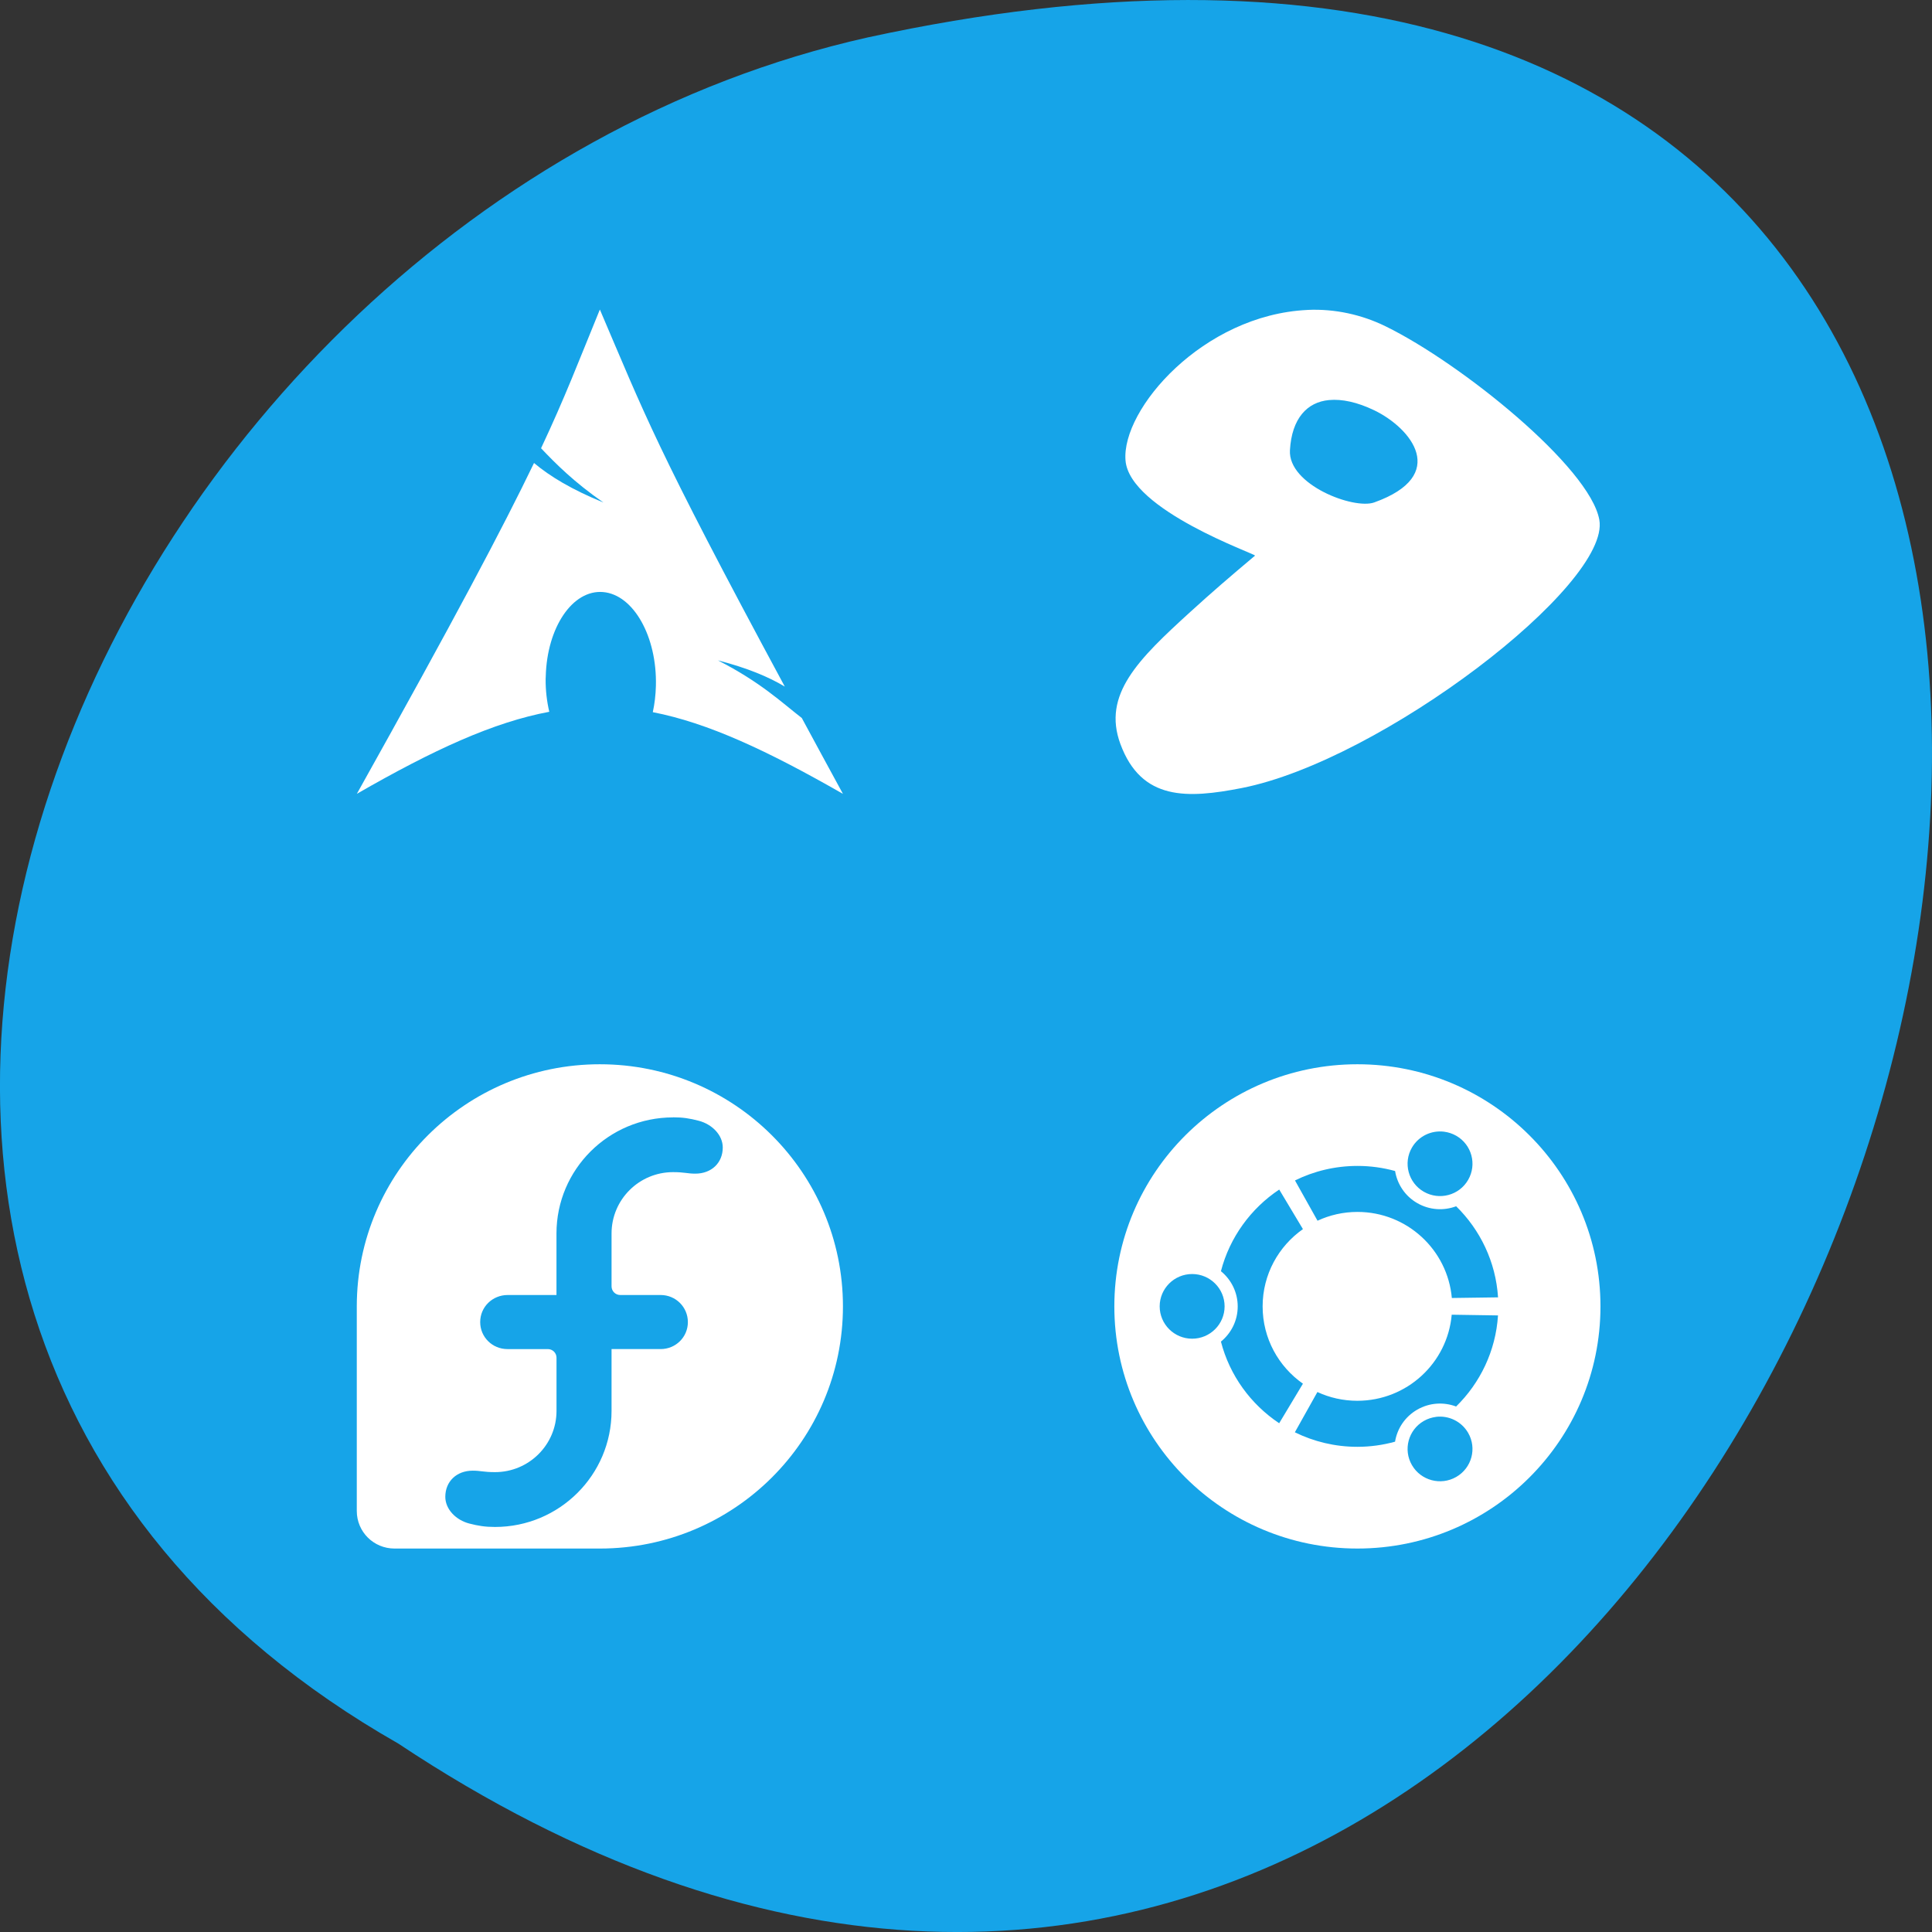 <svg xmlns="http://www.w3.org/2000/svg" viewBox="0 0 256 256"><rect x="0" y="0" width="256" height="256" fill="#333333" stroke="none"/><defs><filter color-interpolation-filters="sRGB"><feGaussianBlur stdDeviation="1.71"/></filter></defs><g transform="translate(0 -796.36)"><path d="m 52.774 1027.39 c 192.46 127.95 311 -280.09 62.2 -226.07 -102.82 23.02 -165.22 167.39 -62.2 226.07 z" fill="#16a4e8" color="#000"/><g transform="matrix(5.019 0 0 5 -1920.94 -1698.27)" fill="#fff"><path d="m 398.57 507.13 c -0.571 1.4 -0.916 2.317 -1.552 3.675 0.39 0.413 0.869 0.895 1.646 1.438 -0.836 -0.344 -1.406 -0.689 -1.832 -1.047 -0.814 1.698 -2.089 4.118 -4.677 8.767 2.034 -1.174 3.61 -1.898 5.08 -2.174 -0.063 -0.271 -0.099 -0.565 -0.096 -0.871 l 0.003 -0.065 c 0.032 -1.303 0.71 -2.305 1.513 -2.237 0.803 0.068 1.427 1.18 1.395 2.483 -0.006 0.245 -0.034 0.481 -0.082 0.7 1.453 0.284 3.01 1.01 5.02 2.165 -0.396 -0.728 -0.749 -1.385 -1.086 -2.01 -0.531 -0.412 -1.085 -0.948 -2.215 -1.528 0.777 0.202 1.333 0.435 1.766 0.695 -3.429 -6.383 -3.706 -7.232 -4.882 -9.991 z" fill-rule="evenodd"/><path d="m 418.57 527.13 c -3.544 0 -6.417 2.873 -6.417 6.417 0 3.544 2.873 6.417 6.417 6.417 3.544 0 6.417 -2.873 6.417 -6.417 0 -3.544 -2.873 -6.417 -6.417 -6.417 z m 2.287 1.787 c 0.11 0.014 0.22 0.049 0.323 0.108 0.41 0.237 0.55 0.76 0.313 1.17 -0.236 0.41 -0.76 0.55 -1.17 0.313 -0.409 -0.236 -0.55 -0.761 -0.313 -1.17 0.178 -0.307 0.516 -0.462 0.848 -0.421 z m -2.287 0.907 c 0.345 0 0.678 0.047 0.995 0.135 0.056 0.344 0.26 0.663 0.586 0.851 0.325 0.187 0.7 0.206 1.026 0.083 0.633 0.623 1.046 1.47 1.106 2.414 l -1.22 0.017 c -0.113 -1.278 -1.185 -2.281 -2.492 -2.281 -0.377 0 -0.734 0.084 -1.054 0.233 l -0.595 -1.067 c 0.497 -0.246 1.057 -0.385 1.65 -0.385 z m -2.065 0.625 l 0.627 1.05 c -0.643 0.453 -1.064 1.201 -1.064 2.048 0 0.847 0.42 1.595 1.064 2.048 l -0.627 1.048 c -0.75 -0.501 -1.307 -1.266 -1.538 -2.163 0.27 -0.221 0.443 -0.556 0.443 -0.932 0 -0.377 -0.173 -0.713 -0.443 -0.934 0.232 -0.897 0.789 -1.662 1.538 -2.163 z m -2.298 2.24 c 0.473 0 0.857 0.384 0.857 0.857 0 0.473 -0.384 0.857 -0.857 0.857 -0.473 0 -0.857 -0.384 -0.857 -0.857 0 -0.473 0.384 -0.857 0.857 -0.857 z m 6.855 1.078 l 1.22 0.019 c -0.06 0.944 -0.473 1.791 -1.106 2.414 -0.326 -0.123 -0.701 -0.105 -1.026 0.083 -0.326 0.188 -0.53 0.505 -0.586 0.849 -0.317 0.088 -0.65 0.136 -0.995 0.136 -0.592 0 -1.152 -0.139 -1.65 -0.385 l 0.595 -1.067 c 0.32 0.149 0.678 0.232 1.054 0.232 1.307 0 2.38 -1 2.492 -2.281 z m -0.417 2.707 c 0.331 -0.041 0.67 0.116 0.848 0.423 0.237 0.41 0.096 0.932 -0.313 1.169 -0.41 0.237 -0.934 0.096 -1.17 -0.313 -0.237 -0.409 -0.096 -0.934 0.313 -1.17 0.102 -0.059 0.212 -0.094 0.323 -0.108 z"/><path d="m 398.57 527.13 c -3.542 0 -6.414 2.871 -6.417 6.413 v 4.082 v 0.884 v 0.459 c 0 0.552 0.444 0.996 0.996 0.996 h 0.463 h 3.215 h 1.747 c 3.543 -0.002 6.414 -2.874 6.414 -6.417 0 -3.544 -2.873 -6.417 -6.417 -6.417 z m 1.934 1.406 c 0.258 0 0.441 0.029 0.679 0.092 0.348 0.091 0.632 0.376 0.632 0.708 0 0.401 -0.291 0.693 -0.726 0.693 -0.207 0 -0.282 -0.04 -0.586 -0.04 -0.896 0 -1.622 0.726 -1.624 1.622 v 1.404 c 0 0.127 0.102 0.23 0.229 0.23 h 1.067 c 0.397 0 0.718 0.318 0.719 0.717 0 0.399 -0.321 0.716 -0.719 0.716 h -1.296 v 1.635 v 0.003 c 0 1.699 -1.378 3.076 -3.077 3.076 -0.258 0 -0.441 -0.029 -0.68 -0.091 -0.348 -0.091 -0.632 -0.376 -0.632 -0.708 0 -0.401 0.291 -0.693 0.726 -0.693 0.207 0 0.282 0.039 0.586 0.039 0.896 0 1.623 -0.726 1.624 -1.621 v -1.411 c 0 -0.127 -0.103 -0.229 -0.229 -0.229 h -1.067 c -0.397 0 -0.719 -0.317 -0.719 -0.716 0 -0.401 0.324 -0.717 0.726 -0.717 h 1.288 v -1.628 v -0.002 c 0 -1.699 1.378 -3.077 3.077 -3.077 z"/><path d="m 417.25 507.14 c -2.755 0.13 -4.912 2.629 -4.802 3.988 0.107 1.322 3.458 2.484 3.419 2.523 -0.686 0.579 -1.138 0.97 -1.709 1.492 -1.376 1.258 -2.327 2.191 -1.845 3.5 0.556 1.51 1.772 1.447 3.202 1.167 3.685 -0.727 9.751 -5.389 9.442 -7.109 -0.25 -1.392 -3.64 -4.143 -5.644 -5.128 -0.626 -0.308 -1.338 -0.468 -2.062 -0.434 z m 0.57 2.388 c 0.345 -0.032 0.746 0.055 1.194 0.271 0.978 0.473 1.99 1.727 0 2.442 -0.541 0.194 -2.277 -0.467 -2.225 -1.384 0.048 -0.846 0.457 -1.276 1.031 -1.329 z" fill-rule="evenodd"/></g></g></svg>